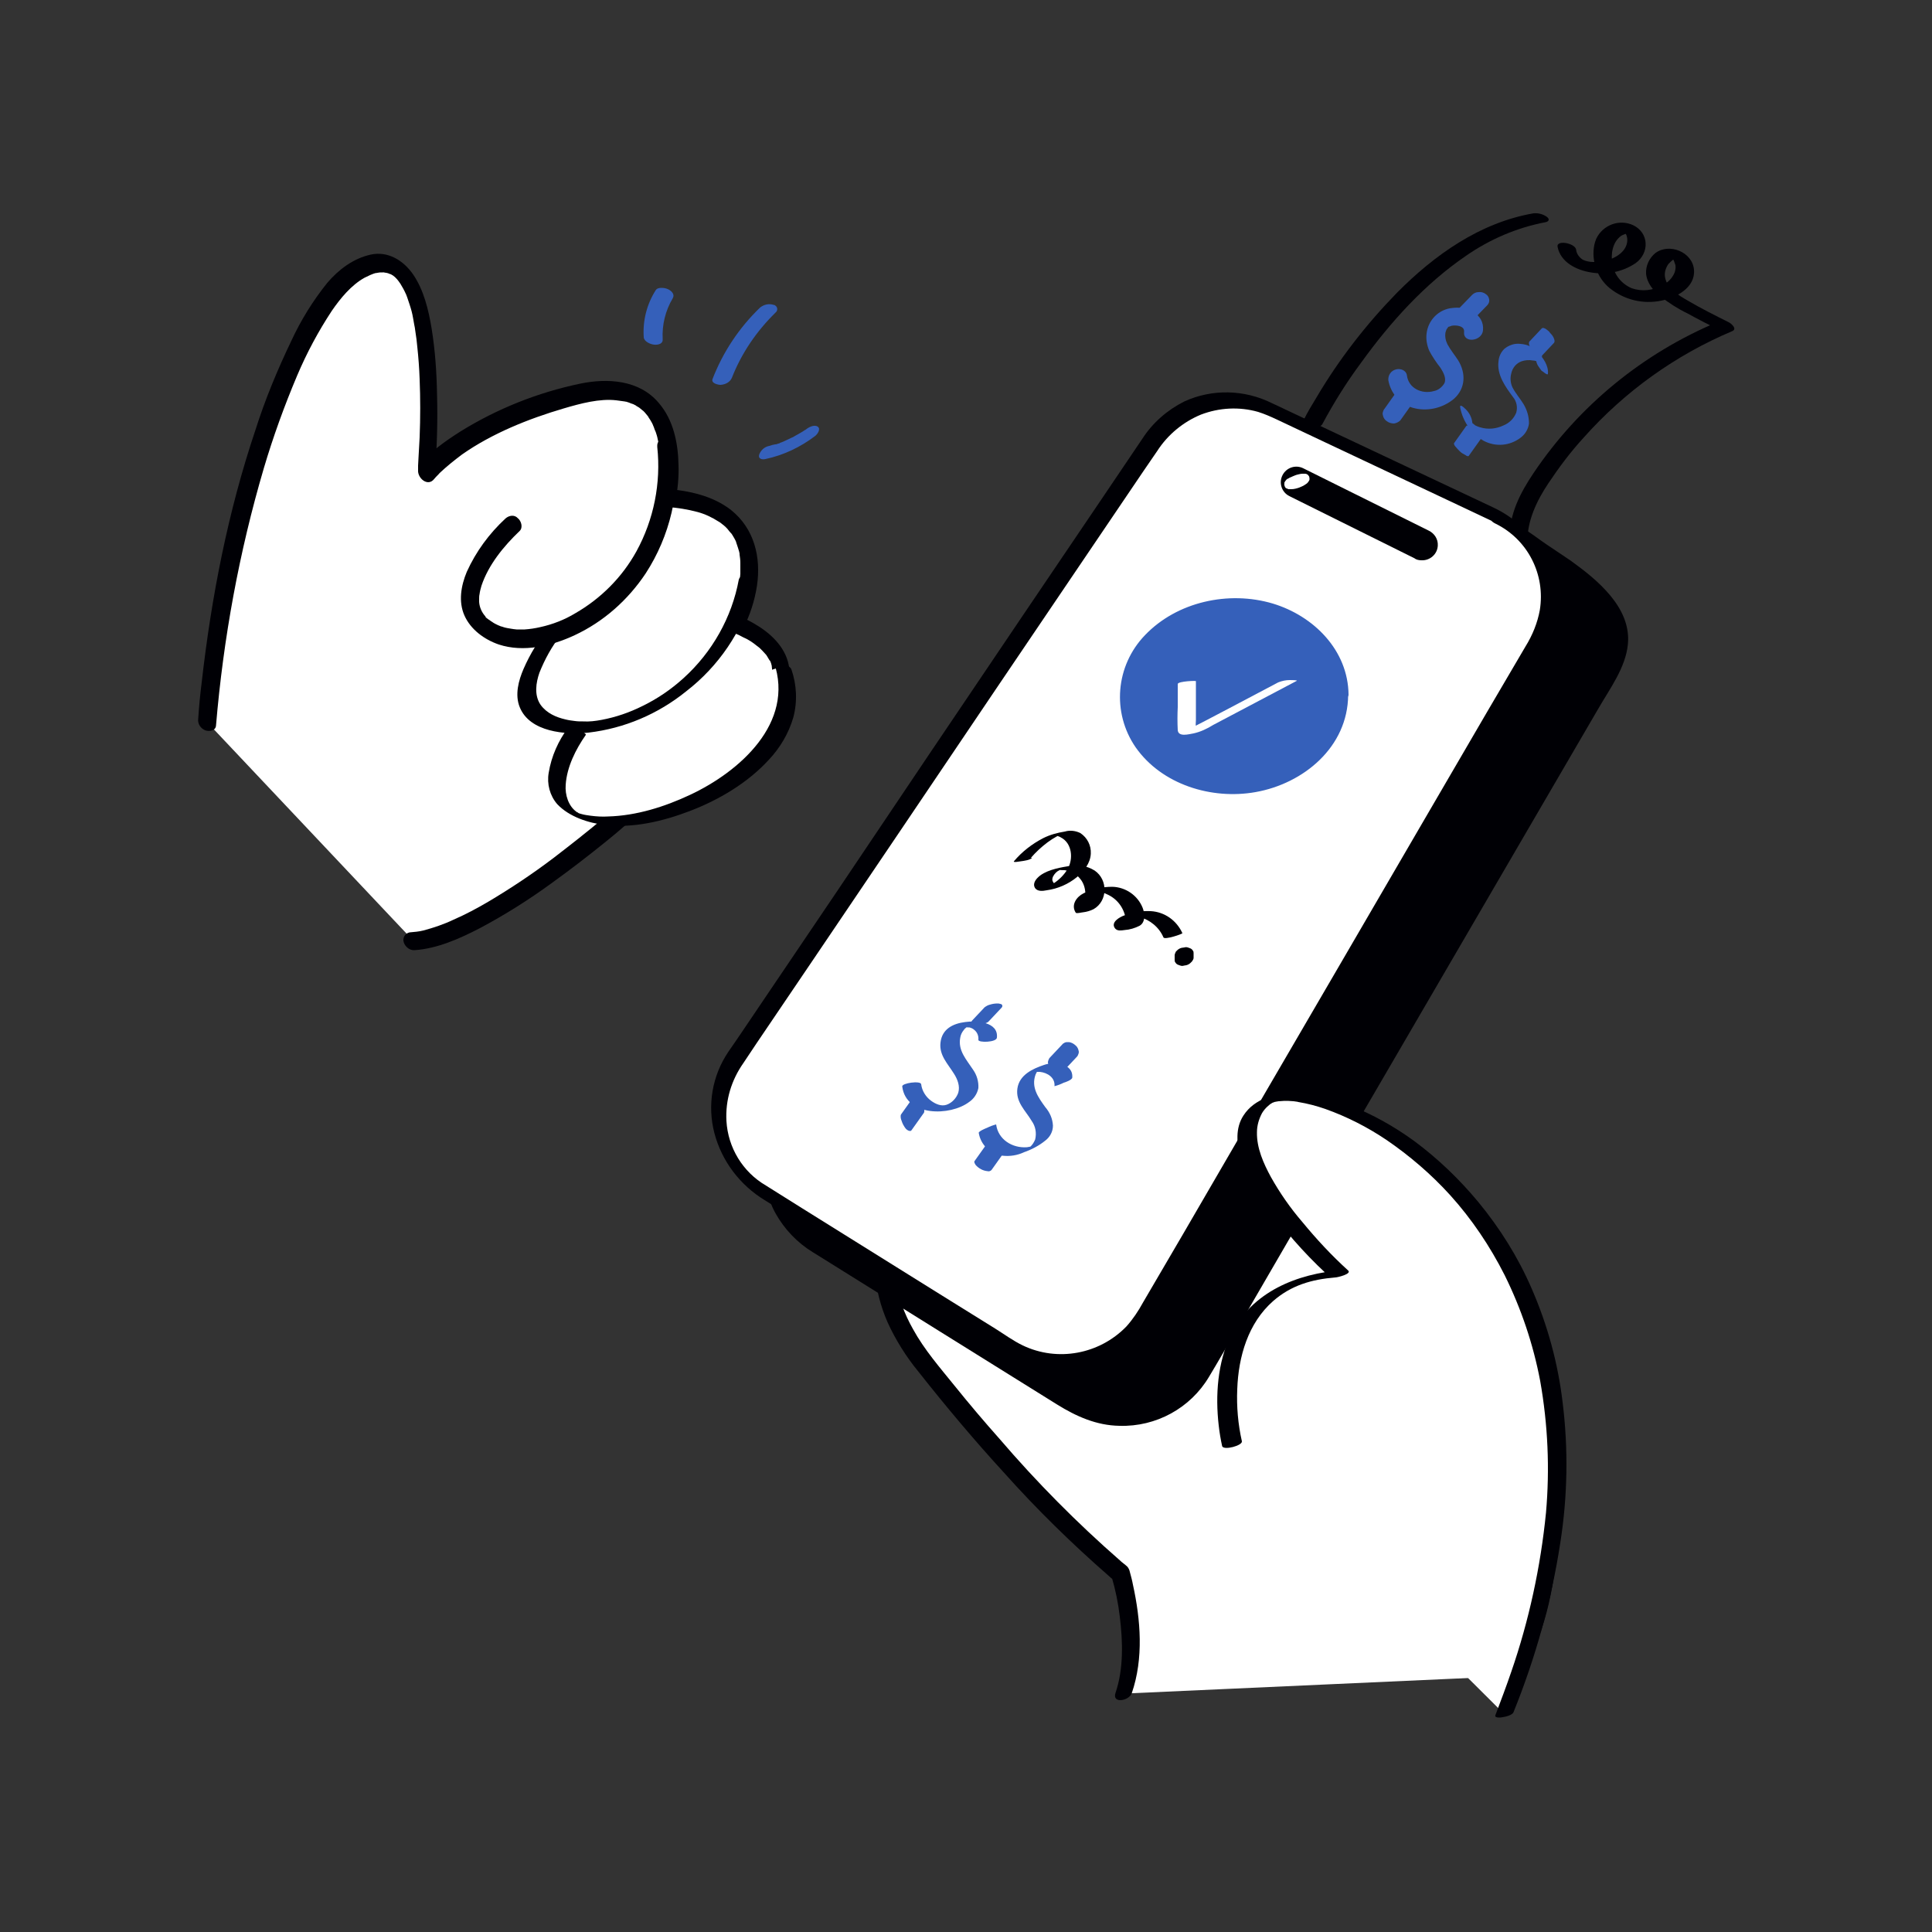 <svg transform="scale(1)" version="1.1" id="YapXtjlv71" xmlns="http://www.w3.org/2000/svg" xmlns:xlink="http://www.w3.org/1999/xlink" x="0px" y="0px" viewBox="0 0 500 500" xml:space="preserve" class="pbimage_pbimage__wrapper__image__0LEis false"><rect x="0" y="0" width="500" height="500" fill="#333333" stroke="none"/><title>Payment Processed 1</title><style type="text/css"> .st0{fill:#000005;} .st1{fill:#FFFFFF;} .st2{fill:#59BE4C;}
 .st2{fill:#3560ba;}
 .st1{fill:#FFFFFF;}
 .st0{fill:#000005;}</style><g id="device"><path class="st0" d="M342.2,109.8c3-5.6,6.3-10.9,10.1-16c7.5-10.4,16.4-20.3,27.1-27.6c6.2-4.3,13.2-7.3,20.6-8.7
		c0.9-0.2,1.1-0.8,0.3-1.4c-1-0.7-2.2-1-3.4-0.9C383,57.6,371.2,66,361.5,75.8c-7.9,8.1-14.9,17.1-20.7,26.9c-1.2,2-2.4,3.9-3.4,6
		C336.8,109.6,341.4,111.3,342.2,109.8L342.2,109.8z" fill="#000005"></path><path class="st0" d="M395.3,140.3c-0.1-5.5,2.4-10.7,5.4-15.2c2.8-4.2,5.8-8.2,9.2-11.9c10.6-11.9,23.7-21.3,38.4-27.5
		c1.4-0.6-0.3-2-0.9-2.3c-3.6-1.8-7.2-3.6-10.6-5.6c-2.4-1.4-5.4-3.1-5.9-6.1c-0.2-1.2,0.2-2.4,0.9-3.4c0.4-0.4,0.8-0.8,1.2-1.1
		c-0.2,0.2,0.4-0.2,0.4-0.2c-0.3,0-0.5-0.1-0.7-0.2c0.1,0,0.1,0.1,0.2,0.1c0.3,0.5,0.5,1.1,0.7,1.7c0.1,0.6,0,1.3-0.2,1.9
		c-0.6,1.5-1.8,2.7-3.3,3.4c-2.4,1.3-5.2,1.6-7.8,0.7c-2.6-1.1-4.5-3.4-5-6.2c-0.5-2.6,0-5.8,2.3-7.4c0.1-0.1,1.4-0.6,1.4-0.6
		c0.1-0.2-0.5-0.2-0.5-0.2s0.4,0.6,0.4,0.6c0.5,1.3,0.2,2.7-0.6,3.8c-1.7,2.3-5.2,3.3-8,3.2c-0.9,0-1.9-0.2-2.7-0.6
		c-0.9-0.6-1.6-1.5-1.7-2.6c-0.3-1.7-5.2-2.6-4.8-0.7c0.8,4,4.9,6,8.6,6.6c4,0.7,8.2-0.1,11.6-2.4c3.6-2.6,3.5-7.8-0.6-9.8
		c-3.6-1.7-7.9-0.1-9.6,3.5c-0.2,0.5-0.4,1.1-0.5,1.6c-0.8,4.1,0.7,8.4,3.9,11.1c3.8,3.1,8.7,4.3,13.5,3.3c3.9-0.8,8.8-3.4,8.4-8
		s-6.4-7-10-4.3c-1.6,1.3-2.5,3.3-2.4,5.3c0.2,2.4,1.9,4.5,3.7,5.9c2.2,1.7,4.5,3.2,7,4.4c2.9,1.6,5.8,3.1,8.8,4.5l-0.9-2.3
		c-19.4,8.1-36,21.7-47.7,39.1c-3.5,5.2-6.4,10.8-6.2,17.2C390.4,141.4,395.3,142.4,395.3,140.3L395.3,140.3z" fill="#000005"></path><path class="st1" d="M390.4,433.8c0,0,16.7-15.2,8.5-77.4s-83.3-88.5-116.3-86.3s-72.8,45-44.3,81.8s51.7,55.5,51.7,55.5
		s5.3,17.9,0.8,30.9" fill="#FFFFFF"></path><path class="st0" d="M391.8,434.8c2.9-2.7,4.8-6.9,6.2-10.5c4.6-12,5.5-25.3,5.5-38.1c-0.1-10.8-0.9-21.6-2.5-32.4
		c-1.2-8-3.6-15.8-7.2-23.2c-6.7-13.9-17.2-25.7-29.4-35c-11.9-8.9-25.2-15.9-39.3-20.6c-11.6-4-23.9-6.8-36.2-7.1
		c-6.8-0.2-13.6,1-20,3.3c-8.1,3-15.5,7.5-21.9,13.2c-12.6,11.2-22.1,27.5-20.6,44.9c0.4,4.5,1.5,8.8,3.3,12.9
		c2.1,4.6,4.8,8.9,8,12.8c7.1,9,14.5,17.8,22.2,26.2c8.4,9.4,17.5,18.3,27,26.6c0.4,0.4,0.8,0.7,1.3,1.1l-0.5-0.8
		c1,3.4,1.7,6.8,2.1,10.3c0.8,6.5,1,13.5-1.1,19.7c-1,2.9,3.5,2.1,4.2,0.1c3.1-9,2.3-19,0.3-28.1c-0.2-1.1-0.5-2.2-0.8-3.3
		c-0.1-0.5-0.3-0.9-0.6-1.3c-0.6-0.6-1.4-1.1-2-1.7c-11.1-9.7-21.5-20.2-31.1-31.4c-4-4.5-7.9-9.1-11.6-13.7
		c-3.8-4.7-7.9-9.4-10.8-14.7c-4.5-7.9-6.2-17.1-4.9-26.1c2.7-17.2,15.6-31.8,30.5-39.9c6.6-3.7,14-5.8,21.6-6.3
		c5.5-0.1,11,0.2,16.5,1.2c14.1,2.3,27.7,6.8,40.5,13.3c14.1,7.1,27.3,16.6,37.4,28.8c5.2,6.2,9.6,13.2,12.9,20.6
		c3.7,8.4,5.5,17.2,6.5,26.2c2.1,17.7,3,36.3-1,53.8c-0.3,1.3-0.6,2.6-1,3.8c-0.2,0.6-0.3,1.1-0.5,1.7l-0.2,0.8
		c0.1-0.4-0.2,0.5-0.2,0.6c-0.6,1.8-1.3,3.5-2.1,5.2c-0.3,0.7-0.6,1.3-1,1.9l-0.5,0.8c-0.3,0.4,0.3-0.5,0-0.1
		c-0.1,0.1-0.2,0.3-0.2,0.4c-0.4,0.6-0.9,1.3-1.4,1.9c-0.5,0.6,0.2-0.2,0,0l-0.1,0.1c-0.7,0.6-1.4,1.9-0.4,2.6s2.5,0,3.2-0.6
		L391.8,434.8z" fill="#000005"></path><path class="st0" d="M404.9,145.7l-12.1-8.2c-10.8-5.1-74-18.4-80.7-8.5L204,288.9c-7.5,11.1-4.5,26.2,6.6,33.7
		c0.2,0.2,0.5,0.3,0.7,0.5l65.4,40.8c11.4,7.1,26.3,3.6,33.4-7.8c0.1-0.2,0.2-0.4,0.4-0.6l100.8-173
		C418.5,170.1,426.7,161.1,404.9,145.7z" fill="#000005"></path><path class="st0" d="M406.5,145.1l-6.4-4.3c-2.1-1.4-4.1-3.1-6.4-4.3c-2-1-4.1-1.8-6.3-2.3c-3.1-1-6.3-1.8-9.5-2.6
		c-7.8-1.9-15.7-3.5-23.6-4.8c-8-1.4-16.2-2.3-24.3-2.8c-3.4-0.2-6.8-0.1-10.2,0.2c-2.4,0.1-4.8,0.7-7.1,1.6c-1.6,0.8-2.9,2-3.8,3.6
		L297.6,146L277,176.6l-24.8,36.7L228,249.1l-18.4,27.3c-2.6,3.9-5.2,7.7-7.8,11.6c-5.2,7.8-5.6,17.8-1.1,26
		c2.3,4.1,5.6,7.6,9.7,10.1l2.1,1.3l30.6,19.1l30.5,19c5,3.1,10.2,5.4,16.1,5.5c9.5,0.3,18.4-4.6,23.2-12.7
		c2.3-3.8,4.5-7.7,6.8-11.6l16.2-27.9l21.4-36.7l22.6-38.8l19.4-33.3l12.3-21.1l2.1-3.6c3-5.2,7-10.5,7.6-16.6
		C422.2,157.2,413.3,150,406.5,145.1c-0.9-0.6-2.4-1.2-3.4-0.7s-0.5,1.5,0.2,2c6.7,4.7,15.1,11.6,12.9,20.8
		c-1.2,5.3-4.7,9.9-7.4,14.5c-2.5,4.3-5,8.6-7.5,12.8L385,222.6l-21.3,36.6l-22.2,38.1l-19.1,32.8l-12.1,20.7
		c-0.7,1.2-1.4,2.4-2.1,3.6c-4.2,7.3-12,11.7-20.4,11.5c-3.6-0.2-7-1.3-10.1-3.2c-0.8-0.5-1.6-1-2.5-1.5l-12.7-7.9l-36-22.5
		l-12.1-7.5c-0.7-0.4-1.4-0.8-2.1-1.3c-3.6-2.4-6.4-5.7-8.2-9.7c-3.2-7.5-2.4-16.1,2.2-22.8c0.8-1.2,1.7-2.5,2.5-3.7l13.9-20.6
		l21.9-32.4l24.8-36.7l23-34.1l16.5-24.4l4.3-6.4l0.9-1.3c0.3-0.4-0.2,0.2,0.1-0.1c0.2-0.3,0.5-0.5,0.7-0.7l0.5-0.3
		c0.3-0.2-0.3,0.2,0,0l0.3-0.2c0.4-0.2,0.8-0.4,1.3-0.5l0.7-0.2l0.4-0.1c0.5-0.1,0,0,0.3-0.1c1.2-0.3,2.5-0.5,3.7-0.6
		c3.1-0.3,6.2-0.3,9.3-0.2c7.8,0.4,15.6,1.3,23.4,2.6c7.8,1.3,15.6,2.9,23.4,4.8c1.6,0.4,3.1,0.8,4.7,1.2l2.1,0.6l0.4,0.1l1.2,0.4
		c1.1,0.3,2.2,0.7,3.2,1.1l1.3,0.5l0.5,0.2c0.8,0.3-0.5-0.3-0.5-0.4c2.1,1.3,4.2,2.8,6.2,4.2l5.9,4c0.9,0.6,2.3,1.2,3.4,0.8
		S407.2,145.6,406.5,145.1z" fill="#000005"></path><path class="st1" d="M386.9,133.5l-58.2-27.5c-10.8-5.1-23.8-1.6-30.5,8.3l-108,159.8c-7.5,11.1-4.6,26.2,6.5,33.7
		c0.3,0.2,0.5,0.3,0.8,0.5l65.4,40.7c11.4,7.1,26.3,3.6,33.4-7.7c0.1-0.2,0.3-0.4,0.4-0.6l100.9-173c6.7-11.6,2.8-26.4-8.7-33.2
		C388.1,134.1,387.5,133.8,386.9,133.5z" fill="#FFFFFF"></path><path class="st0" d="M386.6,131.4l-26.1-12.3l-31.4-14.8c-7.1-3.5-15.4-3.7-22.6-0.4c-4.4,2.2-8.2,5.5-10.9,9.7l-10.6,15.7
		l-20.1,29.7l-24.5,36.3L216.4,231l-19,28.1c-3,4.4-5.9,8.8-8.9,13.1c-4.2,6.2-5.5,13.9-3.6,21.1c1.9,7.2,6.6,13.4,13,17.3l27.4,17
		l32.9,20.5c3.2,2,6.3,4.1,9.8,5.4c9.8,3.4,20.6,0.6,27.5-7.1c3.3-3.8,5.6-8.7,8.1-13l15-25.8l20.8-35.6l22.5-38.6l20.2-34.5
		l13.7-23.4l3.1-5.4c2.7-4.5,4.1-9.7,3.9-14.9C402,144.9,395.9,135.8,386.6,131.4c-1-0.5-1.8,0.3-1.7,1.3c0.2,1.2,1,2.3,2.1,2.8
		c8.4,4.1,13,13.2,11.5,22.4c-0.6,3.3-1.9,6.5-3.7,9.4l-9.8,16.7l-17.6,30.2l-21.6,37.1l-21.8,37.4l-17.9,30.8l-10.3,17.6
		c-1.2,2.2-2.6,4.3-4.3,6.2c-7,7.2-17.8,9.2-26.8,4.9c-2.5-1.2-4.8-2.9-7.2-4.4l-14.8-9.2l-35.1-21.9l-9.4-5.9
		c-6-3.5-9.8-9.8-10.2-16.7c-0.3-5.4,1.3-10.6,4.4-15l3.4-5.1l15.1-22.3l22.3-33l24.7-36.6l22.4-33.1l15.5-22.9l3.7-5.4
		c2.7-4.2,6.7-7.5,11.3-9.4c4.7-1.8,9.9-2.1,14.8-0.7c1.6,0.5,3.2,1.2,4.7,1.9l12.7,6l36.9,17.4l7.4,3.5c1,0.5,1.8-0.3,1.7-1.3
		C388.6,133,387.8,131.9,386.6,131.4z" fill="#000005"></path><path class="st1" d="M319,373.6c0,0-10.1-41.1,27.6-43.9c0,0-35.5-32.1-19.7-43.9s110.9,35.1,62.4,157.8" fill="#FFFFFF"></path><path class="st0" d="M321.4,373c-1-4.4-1.4-9-1.2-13.5c0.3-8.4,2.8-17.1,9.3-22.8c4.7-4.1,10-5.6,16.1-6.1c0.5,0,4.3-0.9,3.3-1.8
		c-4.3-3.9-8.2-8.1-11.9-12.6c-3.1-3.6-5.8-7.5-8.1-11.6c-1.9-3.5-3.7-7.5-3.6-11.6c0-1.7,0.5-3.4,1.3-4.9c0.4-0.7,1-1.4,1.6-1.9
		c0.3-0.3,0.7-0.6,1.1-0.8c0.5-0.3-0.4,0.2,0,0c0.2-0.1,0.3-0.1,0.5-0.2c-0.1,0.1-0.5,0.2,0,0c0.7-0.2-0.3,0.1,0,0l0.5-0.1
		c0.4-0.1-0.8,0.1,0,0l0.6-0.1c0.5-0.1-0.6,0,0.1,0c0.5,0,0.9-0.1,1.4-0.1h0.2h0.7c0.5,0,1,0.1,1.5,0.1l0.7,0.1h0.1l0.4,0.1
		c2.4,0.4,4.7,1,7,1.8c5.6,2,10.9,4.7,15.8,8c6,4.1,11.6,8.9,16.5,14.3c5.6,6.2,10.3,13.2,14.1,20.7c4.3,8.7,7.4,17.9,9.2,27.4
		c2,11.3,2.5,22.7,1.5,34.1c-1.4,14-4.4,27.9-9,41.2c-1.3,3.8-2.7,7.5-4.1,11.2c-0.3,0.8,1.6,0.6,1.9,0.5c0.7-0.1,2.5-0.5,2.8-1.3
		c5.7-14.1,9.8-28.8,12.1-43.8c1.9-12.1,2.1-24.3,0.6-36.4c-1.2-10.1-3.9-20-8-29.4c-3.5-8.1-8.2-15.6-13.8-22.4
		c-4.9-5.9-10.4-11.2-16.6-15.8c-5.2-3.8-10.8-6.9-16.8-9.3c-4.4-1.9-9.2-2.9-14-3.1c-5,0-10.5,1.3-13.4,5.8
		c-2.1,3.2-1.8,7.3-0.7,10.8c1.5,4.4,3.7,8.5,6.4,12.2c4.6,6.4,9.8,12.4,15.6,17.8l1,1l3.3-1.8c-11.7,0.9-23.5,5.6-28.9,16.8
		c-3.4,7.2-4,15.6-3.1,23.4c0.2,1.8,0.5,3.6,0.9,5.4C316.8,375.4,321.6,374.1,321.4,373L321.4,373z" fill="#000005"></path><path class="st0" d="M367.9,145c2.2,0.1,4.1-1.6,4.2-3.8c0.1-1.7-0.9-3.2-2.4-3.9l-32.4-16.1c-2-1-4.4-0.2-5.4,1.8
		s-0.2,4.4,1.8,5.4l32.4,16.1C366.6,144.9,367.3,145,367.9,145z" fill="#000005"></path><circle class="st1" cx="335.6" cy="124.6" r="0.9" fill="#FFFFFF"></circle><path class="st1" d="M332.4,125.5c0,0.2,0.1,0.4,0.2,0.6c0.1,0.1,0.2,0.3,0.4,0.3c0.2,0.1,0.4,0.2,0.5,0.2h0.2c0.2,0,0.4,0,0.5,0
		c0.7,0,1.4-0.2,2-0.4c0.2-0.1,0.5-0.2,0.7-0.3c0.3-0.1,0.6-0.3,0.9-0.5c0.1-0.1,0.2-0.1,0.3-0.2c0.1-0.1,0.3-0.2,0.4-0.4
		c0.1-0.1,0.2-0.2,0.2-0.3c0,0,0.1-0.1,0.1-0.1c0-0.1,0.1-0.2,0.1-0.3c0-0.3,0-0.5-0.1-0.8c-0.1-0.1-0.2-0.3-0.3-0.4
		c-0.1-0.1-0.2-0.1-0.3-0.2c-0.2-0.1-0.4-0.1-0.6-0.1c-0.2,0-0.4,0-0.5,0c-0.4,0-0.8,0.1-1.2,0.2c-0.5,0.1-0.9,0.3-1.4,0.5
		c-0.2,0.1-0.4,0.2-0.7,0.3c-0.2,0.1-0.3,0.2-0.5,0.3c0,0,0,0-0.1,0c-0.1,0.1-0.3,0.2-0.4,0.4c-0.1,0.1-0.2,0.2-0.3,0.4
		c0,0.1-0.1,0.1-0.1,0.2C332.4,125,332.4,125.2,332.4,125.5c0.1,0,0.2,0.1,0.3,0.1c0.2,0.1,0.4,0.1,0.6,0.1c0.3,0,0.5,0,0.8-0.1
		c0.3-0.1,0.6-0.1,0.9-0.3l0.6-0.2c0.4-0.1,0.7-0.3,1-0.6l0.3-0.3c0.1-0.1,0.2-0.3,0.2-0.5l0,0v0.2c0-0.2,0.1-0.3,0.1-0.4l-0.2,0.3
		c0-0.1,0.1-0.1,0.1-0.2l-0.3,0.3l0.1-0.1l-0.4,0.3h0.1l-0.5,0.3h0.1l-0.6,0.2h0.1l-0.6,0.2h0.1l-0.6,0.1h0.1l-0.5,0.1h-0.3
		c0.1,0,0.2,0,0.2,0l-0.3-0.1c0.1,0,0.3,0.1,0.4,0.2l-0.1-0.2c0.2,0.2,0.2,0.4,0.2,0.7v-0.2c0,0.2-0.1,0.3-0.1,0.4l0.2-0.2l-0.1,0.2
		l0.3-0.3l-0.1,0.1l0.4-0.3h-0.1l0.5-0.3h-0.1l0.6-0.2h-0.1l0.6-0.2h-0.1l0.6-0.1h-0.1h0.5H337h0.4c-0.1,0-0.2,0-0.2,0l0.3,0.1
		c-0.1,0-0.3-0.1-0.4-0.2l0.1,0.2c-0.1-0.2-0.2-0.4-0.2-0.6c-0.1-0.1-0.2-0.2-0.3-0.2c-0.2-0.1-0.4-0.1-0.6-0.1
		c-0.3,0-0.5,0.1-0.8,0.1c-0.3,0.1-0.6,0.1-0.9,0.3l-0.6,0.2c-0.4,0.1-0.7,0.3-1,0.6l-0.3,0.3C332.4,125.1,332.3,125.3,332.4,125.5z
		" fill="#FFFFFF"></path><ellipse class="st2" cx="319.4" cy="180.1" rx="27.1" ry="23.9" fill="#3560ba"></ellipse><path class="st2" d="M344,180.4c-0.1,9.7-7.2,17.9-16.2,20.8c-9.5,3-20.6,0.4-27.4-7c-6.6-7.1-7.4-17.8-2-25.9
		c5.6-8.2,16.1-11.9,25.7-10.1C334.9,160.2,344,169,344,180.4c0,1.9,5,1.5,5-0.6c-0.1-11.5-9-20.4-19.6-23.6
		c-11.4-3.4-24.8-0.5-33.1,8.2c-7.6,7.9-8.6,20-2.4,29c6.8,9.7,19.7,13.6,31,11.6c12.5-2.2,23.9-11.7,24-25.1
		C349,177.9,344,178.3,344,180.4z" fill="#3560ba"></path><path class="st1" d="M304.8,177v6c-0.1,2-0.1,4,0,6c0.2,1.8,2.9,1,4.1,0.8c1.8-0.4,3.5-1.2,5.1-2.2l21.6-11.4
		c0.3-0.2-1.6-0.2-1.8-0.2c-1,0-2,0.2-3,0.6l-12.5,6.6l-6.1,3.2l-3.1,1.6c-1,0.6-2.1,1.2-3.2,1.6l2.1-0.4h-0.3l2.4-0.1
		c-0.9-0.2-0.6-2.1-0.6-2.8v-10C309.8,176.1,304.9,176.3,304.8,177L304.8,177z" fill="#FFFFFF"></path><path class="st2" d="M258,268.5c0.4-4.1-5.4-4.4-8.2-4c-3.2,0.4-6,1.8-6.4,5.3c-0.4,3.3,1.9,5.5,3.5,8.1c0.9,1.4,1.6,3.2,1.1,4.9
		c-0.5,1.4-1.6,2.6-3,3.1c-1.4,0.5-2.9-0.2-4-1c-1.4-1-2.4-2.6-2.6-4.3c-0.1-1-5.1-0.3-4.9,0.6c1,7.8,12.4,7.7,17.3,4
		c1.2-0.8,2.1-2.1,2.4-3.6c0.1-1.7-0.4-3.4-1.4-4.8c-1.7-2.6-3.9-4.9-3.3-8.2c0.1-0.7,0.4-1.4,0.9-2c0.2-0.3,0.4-0.5,0.7-0.7
		c0.4-0.4,0.2,0-0.1-0.1c0.2,0.1,0.6,0.1,0.9,0.1c0.4,0.1,0.9,0.3,1.2,0.6c0.8,0.6,1.2,1.6,1.1,2.6C253.1,269.9,258,269.8,258,268.5
		L258,268.5z" fill="#3560ba"></path><path class="st2" d="M235.9,292.5l3.2-4.5c0.2-0.3,0.1-1,0-1.3c-0.2-0.6-0.4-1.2-0.8-1.8c-0.3-0.5-0.6-0.9-1.1-1.1
		c-0.3-0.1-0.5-0.2-0.8,0.1l-3.2,4.5c-0.2,0.3-0.1,1,0,1.3c0.2,0.6,0.4,1.2,0.8,1.8c0.3,0.5,0.6,0.9,1.1,1.1
		C235.4,292.7,235.7,292.8,235.9,292.5z" fill="#3560ba"></path><path class="st2" d="M256,264.2l3.2-3.4c0.2-0.2,0.3-0.5,0.1-0.8c-0.1-0.1-0.3-0.2-0.5-0.2c-0.2-0.1-0.5-0.1-0.7-0.1
		c-0.6,0-1.3,0.1-1.9,0.3c-0.5,0.1-1,0.4-1.4,0.7l-3.2,3.4c-0.2,0.2-0.3,0.5-0.1,0.8c0.1,0.1,0.3,0.2,0.5,0.2
		c0.2,0.1,0.5,0.1,0.7,0.1c0.6,0,1.3-0.1,1.9-0.3C255.2,264.8,255.7,264.6,256,264.2L256,264.2z" fill="#3560ba"></path><path class="st2" d="M277.5,278.9c0.3-3.8-4.8-4.2-7.3-3.3c-3,1-6.4,2.6-6.9,6.1s2.1,5.7,3.7,8.4c1,1.4,1.3,3.1,0.9,4.8
		c-0.3,0.7-0.7,1.4-1.3,1.9c-0.2,0.2-0.4,0.3-0.5,0.5c-0.4,0.4,1.3-0.7,1.4-0.7c-0.6,0.1-1.2,0.2-1.7,0.3c-3.8,0.3-7.5-2-8-5.9
		c-0.8,0.2-1.6,0.5-2.4,0.9c-0.3,0.1-2.2,0.9-2.1,1.3c0.5,3.1,3,5.5,6.2,5.9c1.9,0.2,3.8-0.1,5.5-0.9c2-0.7,3.9-1.7,5.5-3
		c1.2-0.9,2-2.3,2-3.9c-0.1-1.8-0.8-3.4-2-4.8c-1.8-2.5-3.7-5.1-2.5-8.4c0.3-0.7,0.7-1.3,1.2-1.8l0.2-0.1l-2.6,1.3
		c0.3,0,0.6-0.1,0.9-0.1c0.5,0,0.9,0,1.4,0c2,0.2,4,1.5,3.8,3.7c0.8-0.2,1.6-0.5,2.4-0.9C275.7,280.1,277.4,279.5,277.5,278.9
		L277.5,278.9z" fill="#3560ba"></path><path class="st2" d="M256.6,302.8l3.2-4.5c0.2-0.3-0.2-0.8-0.3-1c-0.4-0.4-0.9-0.8-1.4-1.1c-0.5-0.3-1.1-0.5-1.7-0.5
		c-0.4-0.1-0.7,0-1,0.3l-3.2,4.5c-0.2,0.3,0.2,0.8,0.3,1c0.8,0.9,1.9,1.5,3.1,1.6C255.9,303.2,256.3,303.1,256.6,302.8L256.6,302.8z
		" fill="#3560ba"></path><path class="st2" d="M275.3,277.1l3.2-3.4c0.2-0.2,0.4-0.4,0.5-0.7c0.1-0.2,0.2-0.5,0.2-0.8c-0.1-0.6-0.3-1.2-0.8-1.6
		c-0.5-0.5-1.1-0.8-1.7-0.9h-0.6c-0.4,0-0.7,0.2-1,0.4l-3.2,3.4c-0.2,0.2-0.4,0.4-0.5,0.7c-0.1,0.2-0.2,0.5-0.2,0.8
		c0.1,0.6,0.3,1.2,0.8,1.6c0.5,0.5,1.1,0.8,1.7,0.9h0.6C274.7,277.5,275,277.4,275.3,277.1L275.3,277.1z" fill="#3560ba"></path><path class="st0" d="M266.8,222c1.3-1.5,2.7-2.8,4.3-4c0.8-0.6,1.6-1.1,2.5-1.6l0.6-0.3l-0.6,0.1c-0.8,0.1-0.8,0.1-0.1,0.1
		c0.3,0.1,0.7,0.2,1,0.4c3,1.5,3.3,5.6,1.8,8.2c-0.9,1.5-2.2,2.8-3.6,3.7c-0.4,0.3-0.8,0.5-1.2,0.8c-0.2,0.1-0.3,0.1-0.5,0.2
		l1.1-0.3c1.2-0.1,1.5-0.2,0.9-0.4c-0.5-0.7-0.9-1-0.5-2c0.4-0.8,1-1.4,1.7-1.7c0.2-0.1,0.3-0.2,0.5-0.2c0.4-0.4-0.6,0.2-0.7,0.1
		c0.5,0.1,1,0.1,1.5,0.1c1.6,0.2,3.1,1,4.1,2.3c1.9,2.3,1.8,6.7-1,8.3l4.6-0.9c-0.8-1.4-0.5-3.1,0.8-4.1c0.2-0.2,0.4-0.3,0.7-0.4
		l-1.2,0.3c0.3,0,0.7,0,1,0.1c0.7,0.1,1.3,0.3,1.9,0.6c2.6,1.1,4.4,3.4,4.9,6.2c0.1,0.8,0,1.6-0.4,2.3c-0.9,1,0.1,0.9,3-0.5
		c-0.2-0.1-0.4-0.2-0.5-0.4c-0.2-0.3-0.2-0.6-0.2-0.9c0-0.4,0.2-0.7,0.4-1c0.1-0.1,0.2-0.2,0.4-0.3c-1.5,0.2-1.9,0.3-1.3,0.3
		c0.6,0.2,1.4,0.1,2.1,0.2c2.8,0.7,5.2,2.7,6.3,5.3c0.3,0.7,5-0.9,4.9-1.1c-1.5-3.3-4.6-5.5-8.2-5.7c-2.3-0.1-4.6,0.2-6.8,1.1
		c-1.2,0.4-3.7,1.8-2.4,3.4c0.6,0.7,1.6,0.5,2.4,0.4c1.4-0.1,2.7-0.5,3.9-1.1c1.6-0.9,1.4-3.2,0.8-4.7c-1.3-3.2-4.4-5.3-7.8-5.4
		c-2.6,0-5.2,0.5-7.5,1.7c-1.8,0.9-3.3,3-2,5c0.2,0.3,1.6-0.1,1.9-0.1c0.9-0.1,1.9-0.4,2.7-0.8c3.7-2.1,3.8-7.6,0.3-10
		c-2.1-1.3-4.6-1.7-7-1.1c-2.5,0.4-6,1.1-7.8,3c-0.6,0.6-1.2,1.6-0.7,2.5c0.6,1.1,2.1,0.9,3.1,0.7c2.9-0.4,5.6-1.6,7.8-3.4
		c1.8-1.5,3.5-3.6,3.6-6.1c0.1-2.1-0.9-4.1-2.7-5.3c-1.2-0.6-2.7-0.8-4-0.4c-1.9,0.3-3.8,0.8-5.6,1.7c-2.9,1.5-5.5,3.5-7.6,6
		c-0.3,0.4,1.7,0,1.8,0c0.7-0.1,2.4-0.3,2.9-0.9L266.8,222z" fill="#000005"></path><path class="st0" d="M304,247.2v1.2c0,0.2,0,0.5,0.2,0.7c0.1,0.2,0.3,0.4,0.5,0.5c0.2,0.1,0.5,0.2,0.8,0.3c0.3,0.1,0.6,0.1,0.9,0
		l0.6-0.1c0.4-0.1,0.8-0.3,1.1-0.6l0.4-0.4c0.2-0.3,0.4-0.6,0.4-0.9v-1.2c0-0.2,0-0.5-0.2-0.7c-0.1-0.2-0.3-0.4-0.5-0.5
		c-0.2-0.1-0.5-0.2-0.8-0.3c-0.3-0.1-0.6-0.1-0.9,0l-0.7,0.1c-0.4,0.1-0.8,0.3-1.1,0.6l-0.4,0.4C304.2,246.6,304,246.9,304,247.2
		L304,247.2z" fill="#000005"></path><path class="st2" d="M383.8,85.5c0.4-4.3-4.2-6.3-7.9-5.8c-3.5,0.3-6.3,3.1-6.7,6.6c-0.2,1.5,0.1,3.1,0.7,4.5
		c0.8,1.5,1.8,3,2.9,4.4c0.7,1.1,1.6,2.7,1,4c-0.6,1-1.6,1.8-2.7,2c-3.1,0.9-6.6-0.7-7-4.1c-0.2-1.3-1.7-1.8-2.8-1.5
		c-1.3,0.3-2.1,1.5-2,2.8c0.6,3.4,3,6.1,6.2,7.1c3.7,1.1,7.8,0.2,10.8-2.3c3-2.7,3.1-6.6,1.1-9.9c-0.9-1.4-2-2.7-2.8-4.2
		c-0.5-1-0.7-2.1-0.5-3.1c0.1-0.3,0.2-0.7,0.4-1c-0.1,0.3,0.5-0.6,0.1-0.2c0.1-0.1,0.2-0.2,0.4-0.3c-0.2,0.2,0,0,0.1,0
		c-0.1,0.1,0.5-0.2,0.6-0.2c1.1-0.2,3.4,0,3.2,1.6C378.6,88.9,383.5,88.4,383.8,85.5L383.8,85.5z" fill="#3560ba"></path><path class="st2" d="M362.4,108.8l3.2-4.5c0.4-0.5,0.5-1,0.4-1.6c-0.1-0.6-0.5-1.2-1-1.5c-0.5-0.4-1.2-0.6-1.9-0.6
		c-0.6,0-1.2,0.3-1.6,0.7l-3.2,4.5c-0.2,0.2-0.3,0.5-0.4,0.8c-0.1,0.3-0.1,0.6,0,0.9c0.1,0.6,0.5,1.2,1,1.5c0.5,0.4,1.2,0.6,1.9,0.6
		C361.4,109.5,362,109.2,362.4,108.8z" fill="#3560ba"></path><path class="st2" d="M381.6,82.4l3.3-3.4c0.4-0.4,0.6-1,0.5-1.5c-0.1-0.6-0.4-1.1-0.9-1.4c-0.5-0.4-1.2-0.6-1.9-0.5
		c-0.6,0-1.2,0.3-1.6,0.7l-3.3,3.4c-0.4,0.4-0.6,1-0.5,1.5c0.1,0.6,0.4,1.1,0.9,1.4c0.5,0.4,1.2,0.6,1.9,0.5
		C380.6,83.1,381.2,82.8,381.6,82.4L381.6,82.4z" fill="#3560ba"></path><path class="st2" d="M400.6,96.7c0.2-2-1.2-4.1-2.6-5.5c-1.1-1.3-2.7-2.1-4.5-2.2c-1.5-0.2-3,0.3-4.2,1.3c-0.9,0.9-1.4,2-1.5,3.3
		c-0.4,3.5,1.8,6.5,3.8,9.2c0.9,1.1,1.2,2.6,0.8,4c-0.6,1.5-1.8,2.7-3.3,3.3c-1.9,0.9-4,1.1-6,0.5c-0.4-0.1-0.9-0.3-1.3-0.5
		c-0.3-0.2-0.6-0.6-0.9-0.6s0.2,0.2,0.2,0.2s-0.2-1-0.2-1.1c-0.3-1.1-0.9-2.1-1.8-2.9c-0.3-0.3-1.4-1.3-1.2-0.2
		c0.7,3.6,2.9,6.8,6.1,8.6c3.1,1.6,6.7,1.3,9.5-0.8c1.2-0.9,2-2.2,2.2-3.7c0-1.8-0.5-3.5-1.4-5c-0.9-1.5-2.1-2.8-2.9-4.4
		c-0.5-1.1-0.6-2.4-0.3-3.5c0.3-1.5,1.3-2.7,2.7-3.2c0.9-0.3,1.9-0.4,2.9-0.2c0.5,0,1,0.2,1.5,0.4c0.2,0.1,0.3,0.2,0.5,0.3
		c-0.8-1.7-1.2-2.1-1.1-1.3c0,0.2,0,0.3,0,0.5c-0.1,1,0.9,2.1,1.4,2.8C399.1,95.9,400.6,97.4,400.6,96.7L400.6,96.7z" fill="#3560ba"></path><path class="st2" d="M380.1,118l3.2-4.5c0.1-0.2-0.2-0.7-0.3-0.8c-0.4-0.5-0.8-0.9-1.2-1.3c-0.4-0.4-0.9-0.7-1.5-1
		c-0.2-0.1-0.7-0.4-0.8-0.2l-3.2,4.5c-0.1,0.2,0.2,0.7,0.3,0.8c0.4,0.5,0.8,0.9,1.2,1.3c0.4,0.4,0.9,0.7,1.5,1
		C379.4,117.9,379.9,118.2,380.1,118z" fill="#3560ba"></path><path class="st2" d="M399,92.1l3.2-3.4c0.2-0.3,0.1-0.7,0-1c-0.2-0.6-0.6-1.1-1-1.5c-0.3-0.5-0.8-0.8-1.2-1.1
		c-0.2-0.1-0.7-0.4-1-0.1l-3.2,3.4c-0.2,0.3-0.1,0.7,0,1c0.2,0.6,0.6,1.1,1,1.5c0.4,0.5,0.8,0.9,1.4,1.2c0.2,0.1,0.7,0.4,1,0.1
		L399,92.1z" fill="#3560ba"></path></g><g id="hand"><path class="st1" d="M53.6,186.9c5.5-62.4,24.9-107.4,37.4-116c25.7-17.7,19.6,51.2,19.6,51.2s9.8-12.7,38.8-20.1
		c30.7-7.8,23.4,26.8,23.4,26.8c33.4,2.6,17.7,32.5,17.7,32.5c38.4,16.1-28.6,49.1-28.6,49.1s-36.1,32-54.9,33.1"></path><path class="st0" d="M55.9,187.8c1.9-22.6,6-45,12.4-66.7c2.4-8.1,5.3-16.1,8.6-23.9c2.5-5.9,5.5-11.5,9-16.8
		c2.2-3.2,5-6.6,8.4-8.5c1-0.5,2-1,3.1-1.3c-0.6,0.2,0.2,0,0.3,0s0.5-0.1,0.7-0.1s0.4,0,0.7,0c0.6-0.1-0.3-0.1,0.2,0l1.2,0.2
		c0.4,0.1-0.4-0.2-0.2,0c0.1,0,0.2,0,0.3,0.1l0.6,0.2c0.4,0.2,0.4,0.3,0,0c0.2,0.1,0.3,0.2,0.5,0.3l0.5,0.4c0.5,0.4-0.4-0.4,0.1,0.1
		c0.3,0.3,0.6,0.6,0.8,0.9s0.3,0.4,0.4,0.5c-0.6-0.7,0,0,0.1,0.2c0.5,0.8,1,1.7,1.4,2.6c0.2,0.5-0.1-0.4,0.1,0.2l0.3,0.8
		c0.2,0.6,0.4,1.2,0.6,1.8c0.4,1.2,0.7,2.3,0.9,3.5c0.1,0.6,0.2,1.1,0.3,1.7l0.2,1c-0.1-0.5,0,0,0,0.1l0.1,0.7
		c0.2,1.3,0.4,2.7,0.5,4c0.3,2.8,0.5,5.5,0.6,8.3c0.2,5,0.2,10,0,15.1c-0.1,1.8-0.2,3.6-0.3,5.4l-0.1,1.9c0,0.2,0,0.5,0,0.7
		c0,0.6,0-0.6,0,0c0,0.1,0,0.3,0,0.4c-0.2,2.2,2.6,4.5,4.2,2.3c-0.7,0.9-0.1,0.1,0.1-0.1c0.4-0.5,0.9-0.9,1.3-1.4
		c1.8-1.7,3.8-3.3,5.8-4.8c7.7-5.4,17.1-9.2,26.3-11.9c4.4-1.3,9.3-2.6,13.6-2.1c0.7,0.1,1.5,0.2,2.2,0.3c0.1,0,0.7,0.2,0.2,0
		l0.6,0.2c0.4,0.1,0.7,0.3,1.1,0.4s0.6,0.3,0.9,0.4c0.6,0.3-0.4-0.3,0.1,0.1c0.2,0.1,0.3,0.2,0.5,0.3s0.5,0.3,0.7,0.5s1,0.8,0.4,0.3
		c0.5,0.4,0.9,0.9,1.3,1.4c0.1,0.1,0.7,0.9,0.2,0.3c0.2,0.3,0.4,0.6,0.6,0.9c0.3,0.5,0.6,1,0.8,1.6c0.1,0.1,0.3,0.7,0,0
		c0.1,0.2,0.1,0.3,0.2,0.5c0.1,0.3,0.2,0.6,0.4,1c0.2,0.6,0.4,1.2,0.5,1.8c0.1,0.3,0.1,0.6,0.2,0.8s0.1,0.3,0.1,0.5
		c0.1,0.5-0.1-0.4,0,0.1c0.2,1.2,0.3,2.5,0.4,3.7c0.1,1.3,0.1,2.6,0,3.8c0,0.3,0,0.6-0.1,0.9s-0.1,1.1,0,0.3c0,0.5-0.1,1-0.1,1.5
		c-0.1,1-0.2,2-0.4,3c-0.1,1.5,0.9,2.8,2.3,3c2.7,0.2,5.3,0.6,7.9,1.3c1.9,0.5,3.8,1.4,5.5,2.5c0.4,0.2,0.7,0.5,1.1,0.8l0.5,0.4
		c-0.4-0.3,0,0,0.2,0.2c0.3,0.3,0.6,0.6,0.8,0.9c0.1,0.2,0.3,0.3,0.4,0.5l0.3,0.3l0.2,0.3l0.3,0.5c0.2,0.3,0.4,0.7,0.6,1.1
		c0.1,0.2,0.1,0.3,0.2,0.5c-0.2-0.4-0.1-0.1,0,0.1c0.1,0.4,0.3,0.8,0.4,1.2s0.2,0.7,0.3,1l0.1,0.5c0,0.1,0,0.2,0,0.3
		c0.1,0.3-0.1-0.4,0-0.1c0.1,0.7,0.2,1.4,0.2,2.2s0,1.5,0,2.2v0.5c0-0.4,0-0.1,0,0.1c0,0.4-0.1,0.7-0.1,1.1c-0.4,2.5-1,5-1.9,7.4
		c-0.1,0.3-0.1,0.3,0,0l-0.1,0.4c-0.1,0.2-0.2,0.5-0.3,0.7s-0.3,0.7-0.5,1.1s-0.3,0.6-0.5,1c-0.6,1.4,0.1,3,1.5,3.5c0,0,0,0,0,0
		c0.7,0.3,1.5,0.6,2.2,1c0.5,0.3,1.1,0.5,1.6,0.8c1.1,0.6,2.1,1.4,3.1,2.2c0.3,0.3-0.3-0.3,0.2,0.2l0.5,0.5c0.4,0.4,0.7,0.8,1.1,1.2
		s-0.3-0.6-0.1-0.1c0.1,0.1,0.1,0.2,0.2,0.3s0.2,0.4,0.3,0.5s0.2,0.4,0.3,0.5s0.1,0.2,0.2,0.3c0.1,0.3-0.2-0.5,0-0.1
		s0.3,0.8,0.4,1.2c0.1,0.3,0.1,0.6,0,0.1c0,0.2,0.1,0.5,0.1,0.7c0,0.4,0,0.9,0,1.3s0-0.1,0,0.1s-0.1,0.5-0.1,0.7
		c-0.1,0.4-0.2,0.8-0.3,1.2c-0.1,0.2-0.1,0.4-0.2,0.6c0,0.1-0.1,0.2-0.1,0.3c-0.1,0.4,0.2-0.4,0,0.1c-0.4,0.9-0.8,1.7-1.3,2.5
		c-0.5,0.9-1.1,1.7-1.7,2.6c-0.2,0.2-0.3,0.4-0.5,0.6s0.2-0.2,0,0l-0.3,0.4c-0.4,0.4-0.7,0.9-1.1,1.3c-1.6,1.8-3.3,3.4-5.1,5
		c-3.8,3.3-7.9,6.3-12.2,9.1l-1.1,0.7l-1.6,1c-0.9,0.6-1.9,1.2-2.8,1.7c-1.7,1-3.4,2-5.2,3c-1.9,1.1-3.9,2-5.8,3.1
		c-1.6,1.1-3.1,2.3-4.4,3.6c-4.2,3.5-8.4,6.8-12.7,10.1c-5.4,4.1-11.1,7.9-17,11.4c-2.9,1.7-5.9,3.3-8.9,4.6
		c-2.5,1.2-5.2,2.1-7.8,2.8c-1.2,0.3-2.4,0.4-3.6,0.5c-1,0.2-1.7,1.1-1.6,2.2c0,0.1,0.1,0.2,0.1,0.4c0.4,1.2,1.6,2.1,2.8,2
		c5.9-0.4,11.7-3,16.9-5.7c6.4-3.4,12.6-7.3,18.5-11.6c5-3.6,9.8-7.3,14.6-11.2c1.5-1.2,2.9-2.4,4.4-3.7l1.2-1
		c0.7-0.6,0.1,0-0.1-0.1c0.1,0.1,1.2-0.6,1.3-0.7c1.1-0.6,2.3-1.2,3.4-1.8c3.7-2,7.4-4.2,10.9-6.5c8.4-5.4,17.3-11.5,22.8-19.9
		c2.3-3.5,3.7-7.6,2.9-11.7c-1-4.8-4.9-8.3-8.9-10.6c-1.4-0.8-2.9-1.6-4.5-2.2l1.6,3.5c1.8-3.5,3-7.2,3.6-11.1
		c1.1-7.4-0.7-14.8-6.7-19.6c-4.7-3.7-10.9-5-16.7-5.5l2.3,3.2c0.6-3.1,0.9-6.2,0.8-9.3c-0.1-5.7-1.3-11.7-5.1-16.1
		c-5-6-13.3-6.5-20.4-5c-11,2.3-21.5,6.5-31,12.4c-3.9,2.5-8,5.3-10.8,9l4.2,2.3c0.6-7,0.8-14.1,0.6-21.1
		c-0.1-5.7-0.5-11.3-1.4-16.9c-0.8-4.8-2-9.9-4.8-14c-2.5-3.6-6.5-6.1-11-5.1s-8.3,3.9-11.2,7.3c-3.7,4.6-6.8,9.6-9.3,15
		c-3.6,7.5-6.8,15.2-9.3,23.1c-7.1,21.1-11.4,43.2-13.9,65.3c-0.4,3.1-0.7,6.3-0.9,9.4c-0.2,1.3,0.6,2.5,1.8,3
		C54.2,189.4,55.8,189.1,55.9,187.8L55.9,187.8z"></path><path class="st1" d="M149.4,189.3c0,0-14.2,19.5,4.1,22.9s57.8-14.9,49.2-39.8"></path><path class="st0" d="M147.1,188.2c-2.6,3.5-4.4,7.5-5.1,11.8c-0.5,2.9,0.3,5.9,2.2,8.1c3.1,3.3,8.1,4.9,12.4,5.4
		c7.3,0.9,15.1-1,21.9-3.6c7.6-2.9,15-7.3,20.5-13.3c2.9-3.1,5.1-6.8,6.3-10.9c1.1-4.1,0.9-8.5-0.5-12.5c-0.3-0.8-1.9-1.4-2.6-1.7
		c-0.2-0.1-2.1-0.7-1.9-0.1c5.4,15.7-8.9,28.3-21.7,34.3c-6.6,3.1-13.9,5.4-21.2,5.6c-1.5,0.1-3.1,0-4.6-0.2
		c-0.7-0.1-1.5-0.2-2.2-0.4c-0.4-0.1-0.8-0.2-1.1-0.4c0.4,0.1-0.4-0.3,0,0c-0.4-0.2,0.1,0.1-0.3-0.2c-2.1-1.5-3-4.4-2.8-7
		c0.3-4.6,2.6-9.2,5.2-12.9C152,189.9,147.8,187.3,147.1,188.2L147.1,188.2z"></path><path class="st1" d="M155,150.9c0,0-27.9,25.5-15.5,34.5s48.2-3.9,54.1-35.9"></path><path class="st0" d="M153,150.6c-3.9,3.6-7.6,7.6-10.9,11.8c-2.7,3.2-4.9,6.8-6.6,10.7c-1.3,3-2.3,6.7-1,9.9
		c2.6,6.5,11.9,7.2,17.8,6.6c9.3-1.1,18-4.8,25.3-10.7c8.4-6.5,14.4-15.4,17.4-25.6c0.4-1.4,0.7-2.8,1-4.2c0.4-1.9-4.4-0.8-4.8,0.9
		c-1.8,9.8-6.9,18.8-14.3,25.5c-3.2,2.9-6.7,5.3-10.6,7.2c-3.4,1.7-6.9,2.9-10.6,3.6c-1.6,0.3-3.2,0.5-4.8,0.4c-0.7,0-1.4,0-2.1-0.1
		c-0.8-0.1-1.6-0.2-2.4-0.4c-1.3-0.3-2.5-0.7-3.6-1.3c-1.1-0.6-2.1-1.4-2.9-2.5c-1.7-2.5-1.2-5.7-0.3-8.3c1.4-3.5,3.2-6.8,5.5-9.7
		c3.5-4.8,7.5-9.2,11.9-13.2c0.8-0.7,0.3-1.6-0.6-1.8C155.1,149.3,153.9,149.7,153,150.6L153,150.6z"></path><path class="st1" d="M132.7,135.8c0,0-19.8,18.4-6.4,27.2c14.1,9.2,49.7-10.1,46-47.4"></path><path class="st0" d="M130.8,134.2c-4.2,3.9-7.6,8.5-10,13.8c-1.5,3.6-2.2,7.7-0.6,11.3s5.1,6.2,8.9,7.5c6.4,2.1,13.6,0.4,19.6-2.4
		c7.5-3.5,13.8-9.1,18.4-16c6.3-9.7,9-21.3,7.7-32.8c-0.3-2.9-5-3.1-4.7,0.1c1,9.3-0.9,18.8-5.4,27c-3.7,6.7-9.2,12.2-15.8,16
		c-2.8,1.7-5.9,2.9-9.1,3.6c-1.3,0.3-2.6,0.5-4,0.6c-0.7,0-1.4,0-2.1,0l-0.9-0.1c0.6,0.1-0.5-0.1-0.6-0.1c-0.6-0.1-1.3-0.2-1.9-0.4
		c-0.3-0.1-0.5-0.2-0.8-0.2c0.7,0.2-0.4-0.2-0.6-0.3c-0.5-0.2-1-0.5-1.5-0.8c0.5,0.3-0.2-0.2-0.3-0.2c-0.2-0.2-0.4-0.3-0.7-0.5
		L126,160c-0.1-0.1-0.3-0.2-0.4-0.4c0.2,0.2,0.2,0.2,0-0.1c-0.9-1-1.5-2.3-1.6-3.7c0-0.2,0-0.4,0-0.6c0,0.4,0-0.1,0-0.2
		c0-0.4,0-0.8,0.1-1.2c0.1-0.8,0.3-1.5,0.5-2.2c1.8-5.4,5.7-10.2,9.9-14.2c0.9-0.9,0.4-2.6-0.5-3.3
		C133.2,133.2,131.8,133.3,130.8,134.2L130.8,134.2z"></path><path class="st2" d="M171.5,87.8c-0.2-3.7,0.7-7.4,2.6-10.6c0.6-1-0.3-1.9-1.1-2.3c-0.6-0.3-1.2-0.4-1.9-0.4
		c-0.4,0-1.1,0.1-1.4,0.6c-2.3,3.6-3.4,7.9-3.1,12.2c0.1,1.1,1.7,1.8,2.7,1.9S171.6,89,171.5,87.8z"></path><path class="st2" d="M189.4,97.8c2.5-6.4,6.4-12.1,11.3-16.9c0.5-0.4,0.6-1.1,0.2-1.6c-0.2-0.2-0.4-0.4-0.7-0.4
		c-1.2-0.4-2.5-0.1-3.5,0.7c-5.4,5.2-9.6,11.5-12.3,18.5c-0.4,1.1,1.4,1.5,2.1,1.5C187.8,99.5,188.9,98.9,189.4,97.8L189.4,97.8z"></path><path class="st2" d="M198.1,118.8c4.7-1,9.1-3.1,12.9-6c0.6-0.5,1.5-1.8,0.6-2.4s-2.4,0.2-3.1,0.8l-0.3,0.2
		c0.3-0.2,0.3-0.2,0.1-0.1l-0.6,0.4c-0.4,0.2-0.8,0.5-1.2,0.7s-0.9,0.5-1.4,0.8c0.6-0.3-0.2,0.1-0.3,0.1l-0.6,0.3
		c-0.4,0.2-0.9,0.4-1.3,0.6c-0.2,0.1-0.5,0.2-0.7,0.3c-0.1,0-0.7,0.2-0.4,0.2s-0.4,0.1-0.4,0.1c-0.2,0.1-0.5,0.2-0.8,0.2
		c-0.5,0.1-1,0.2-1.5,0.4c-1.2,0.2-2.2,1.1-2.6,2.2C196.1,118.8,197.3,119,198.1,118.8L198.1,118.8z"></path></g></svg>